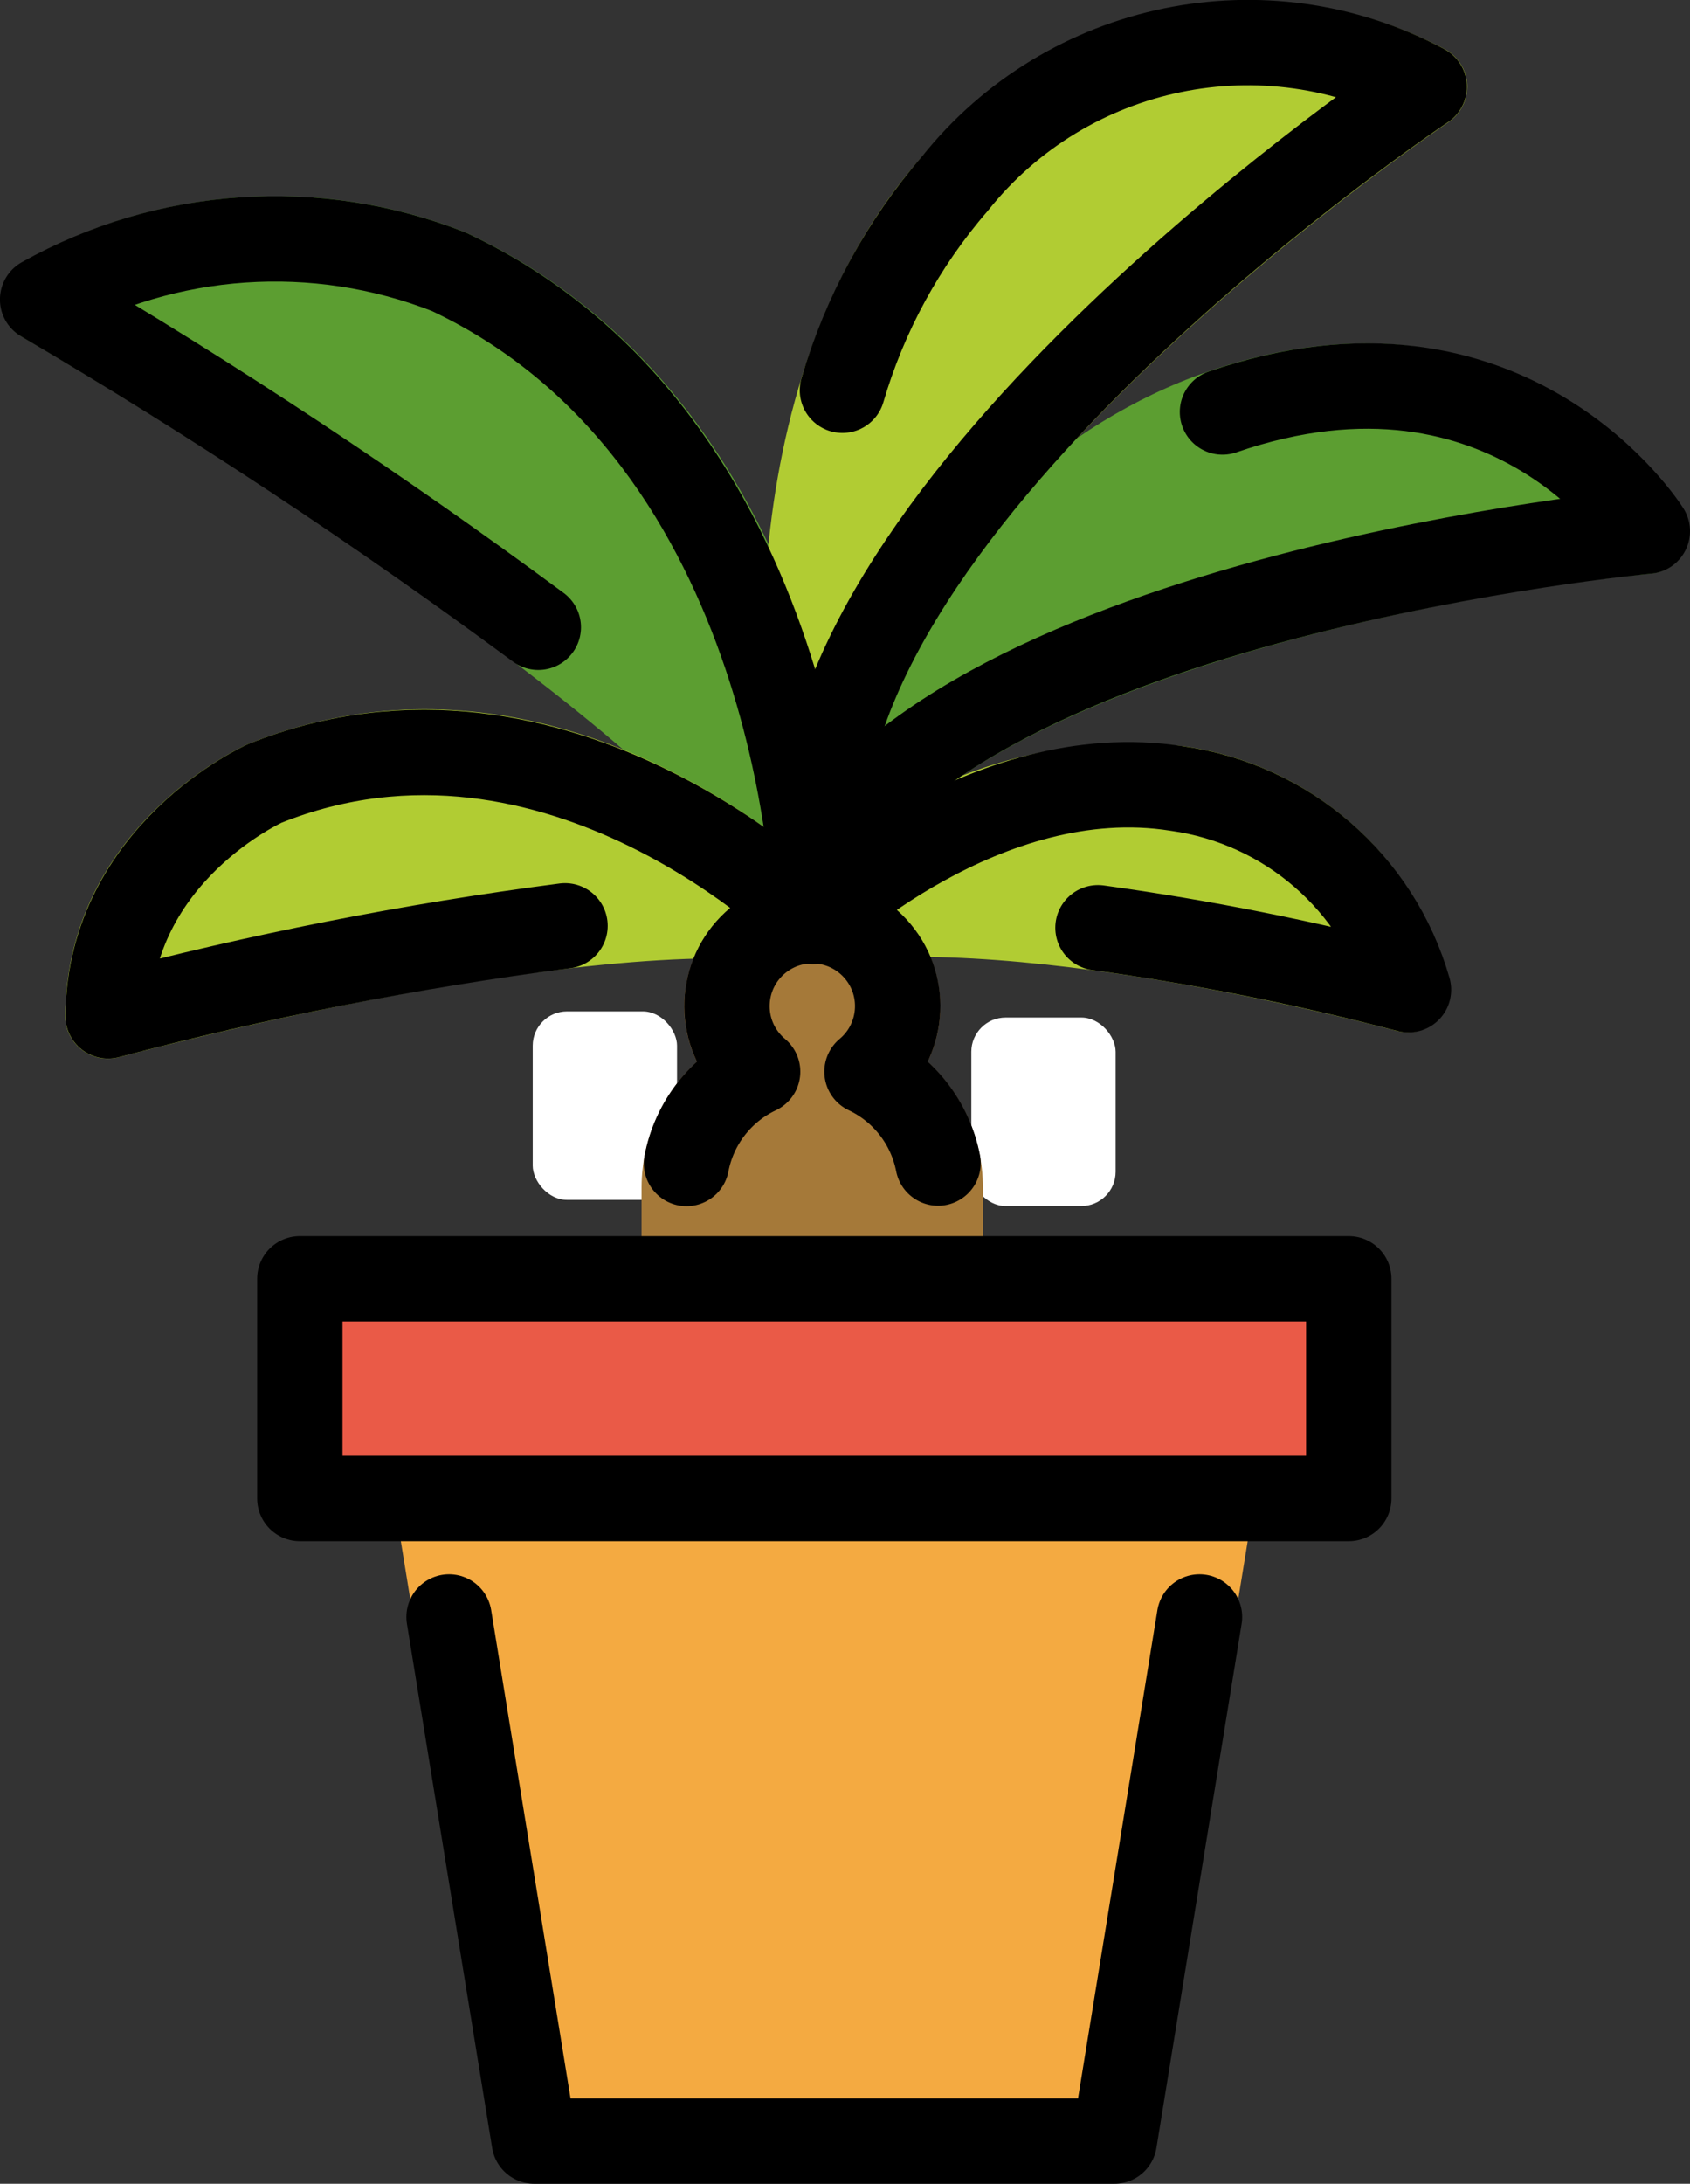 <?xml version="1.0" encoding="UTF-8" standalone="no"?>
<svg
   id="emoji"
   viewBox="0 0 39.607 51.151"
   version="1.1"
   sodipodi:docname="1fab4.svg"
   width="39.607"
   height="51.151"
   xmlns:inkscape="http://www.inkscape.org/namespaces/inkscape"
   xmlns:sodipodi="http://sodipodi.sourceforge.net/DTD/sodipodi-0.dtd"
   xmlns="http://www.w3.org/2000/svg"
   xmlns:svg="http://www.w3.org/2000/svg">
  <rect x="0" y="0" width="39.607" height="51.151" fill="#333333" stroke="none"/>
  <defs
     id="defs13" />
  <sodipodi:namedview
     id="namedview13"
     pagecolor="#ffffff"
     bordercolor="#000000"
     borderopacity="0.25"
     inkscape:showpageshadow="2"
     inkscape:pageopacity="0.0"
     inkscape:pagecheckerboard="0"
     inkscape:deskcolor="#d1d1d1" />
  <g
     id="color"
     transform="translate(-16.154,-9.978)">
    <rect
       x="38.918"
       y="33.812"
       rx="0.803"
       ry="0.803"
       width="3.382"
       height="4.416"
       fill="#ffffff"
       id="rect1" />
    <rect
       x="28.639"
       y="33.668"
       rx="0.803"
       ry="0.803"
       width="3.382"
       height="4.416"
       fill="#ffffff"
       id="rect2" />
    <path
       fill="#f4aa41"
       d="M 42.269,60.958 H 28.675 c -0.407,-2e-4 -0.753,-0.295 -0.819,-0.696 l -2.449,-15.05 c -0.073,-0.452 0.233,-0.878 0.685,-0.951 2e-4,0 5e-4,0 7e-4,-1e-4 0.453,-0.074 18.307,-0.074 18.757,0 0.452,0.073 0.759,0.499 0.686,0.951 0,2e-4 0,4e-4 0,6e-4 l -2.449,15.05 c -0.066,0.401 -0.412,0.696 -0.819,0.696 z"
       id="path2" />
    <path
       fill="#ea5a47"
       d="M 47.763,45.908 H 23.181 c -0.458,2e-4 -0.829,-0.371 -0.829,-0.828 v -5.148 c -2e-4,-0.458 0.371,-0.829 0.828,-0.829 h 24.584 c 0.458,-3e-4 0.829,0.371 0.829,0.828 v 5.148 c 3e-4,0.458 -0.371,0.829 -0.828,0.829 z"
       id="path3" />
    <path
       fill="#5c9e31"
       d="m 35.272,32.352 c -0.426,-4e-4 -0.805,-0.271 -0.944,-0.674 -1.259,-3.651 -13.176,-11.21 -17.661,-13.814 -0.478,-0.277 -0.64,-0.889 -0.363,-1.367 0.087,-0.149 0.21,-0.274 0.359,-0.361 3.188,-1.801 7.02,-2.06 10.422,-0.705 l 0.018,0.009 c 8.829,4.134 9.161,15.413 9.171,15.892 0.01,0.492 -0.34,0.918 -0.824,1.005 -0.058,0.011 -0.117,0.016 -0.177,0.016 z"
       id="path4" />
    <path
       fill="#b1cc33"
       d="m 50.095,12.842 c 0.459,-0.308 0.582,-0.93 0.274,-1.389 -0.084,-0.124 -0.194,-0.229 -0.323,-0.305 C 45.896,8.942 40.766,9.975 37.793,13.614 32.942,19.074 34.054,27.667 34.375,29.578 32.05,27.86 27.322,25.258 21.98,27.403 c -0.013,0.005 -0.025,0.01 -0.037,0.016 -0.172,0.076 -4.204,1.936 -4.261,6.343 -0.007,0.552 0.434,1.005 0.986,1.013 0.005,0 0.009,0 0.014,0 0.089,0 0.178,-0.012 0.264,-0.035 0.108,-0.029 10.837,-2.932 16.073,-2.196 l 0.016,0.002 0.012,0.002 c 0.059,0.004 0.118,0.004 0.176,-0.002 0.041,0.002 0.082,0.002 0.123,-7e-4 l 0.01,-0.001 0.01,-0.001 c 4.871,-0.758 13.426,1.556 13.513,1.579 0.086,0.023 0.175,0.035 0.264,0.035 0.552,3e-4 1,-0.447 1,-0.999 0,-0.077 -0.009,-0.153 -0.026,-0.228 -0.802,-2.907 -3.256,-5.059 -6.243,-5.474 h -9e-4 c -2.629,-0.287 -5.273,0.391 -7.44,1.907 0.174,-7.421 13.525,-16.43 13.663,-16.521 z"
       id="path5" />
    <path
       fill="#5c9e31"
       d="m 35.194,31.323 c -0.552,-4e-4 -1,-0.449 -0.999,-1.001 0,-0.109 0.018,-0.217 0.053,-0.32 0.123,-0.361 3.082,-8.857 10.213,-11.318 v 0 c 7.412,-2.561 11.094,3.147 11.131,3.204 0.293,0.468 0.151,1.086 -0.317,1.379 -0.133,0.083 -0.283,0.134 -0.439,0.148 -4.326,0.4 -16.129,2.507 -18.761,7.383 -0.175,0.324 -0.513,0.526 -0.881,0.525 z m 9.593,-11.694 z"
       id="path6" />
    <path
       fill="#a57939"
       d="m 31.19,39.102 v -1.32 c 0.004,-1.116 0.475,-2.18 1.297,-2.934 -0.195,-0.402 -0.297,-0.844 -0.297,-1.291 0,-1.657 1.343,-3 3,-3 1.657,0 3,1.343 3,3 -10e-5,0.447 -0.102,0.889 -0.297,1.291 0.822,0.755 1.292,1.818 1.297,2.934 v 1.32 z"
       id="path7" />
  </g>
  <g
     id="line"
     transform="translate(-16.154,-9.978)">
    <rect
       x="23.181"
       y="39.931"
       width="24.583"
       height="5.147"
       fill="none"
       stroke="#000000"
       stroke-linecap="round"
       stroke-linejoin="round"
       stroke-width="2"
       id="rect7" />
    <polyline
       fill="none"
       stroke="#000000"
       stroke-linecap="round"
       stroke-linejoin="round"
       stroke-width="2"
       points="26.678 47.853 28.675 60.129 42.269 60.129 44.266 47.853"
       id="polyline7" />
    <path
       fill="none"
       stroke="#000000"
       stroke-linecap="round"
       stroke-linejoin="round"
       stroke-width="2"
       d="m 38.138,37.221 c -0.183,-0.938 -0.801,-1.733 -1.665,-2.141 0.848,-0.708 0.962,-1.969 0.254,-2.817 -0.708,-0.848 -1.969,-0.962 -2.817,-0.254 -0.848,0.708 -0.962,1.969 -0.254,2.817 0.077,0.092 0.162,0.177 0.254,0.254 -0.867,0.41 -1.487,1.209 -1.667,2.151"
       id="path8" />
    <path
       fill="none"
       stroke="#000000"
       stroke-linecap="round"
       stroke-linejoin="round"
       stroke-width="2"
       d="m 41.886,31.709 c 2.453,0.338 4.883,0.823 7.278,1.452 -0.719,-2.505 -2.846,-4.352 -5.427,-4.713 -4.499,-0.714 -8.525,3.113 -8.525,3.113"
       id="path9" />
    <path
       fill="none"
       stroke="#000000"
       stroke-linecap="round"
       stroke-linejoin="round"
       stroke-width="2"
       d="m 35.258,31.347 c 0,0 -0.228,-11.089 -8.595,-15.007 -3.108,-1.217 -6.598,-0.977 -9.51,0.653 4.005,2.353 7.882,4.916 11.617,7.678"
       id="path10" />
    <path
       fill="none"
       stroke="#000000"
       stroke-linecap="round"
       stroke-linejoin="round"
       stroke-width="2"
       d="m 35.195,31.556 c 0,0 -5.959,-5.985 -12.839,-3.226 0,0 -3.621,1.624 -3.67,5.443 3.521,-0.934 7.098,-1.639 10.71,-2.109"
       id="path11" />
    <path
       fill="none"
       stroke="#000000"
       stroke-linecap="round"
       stroke-linejoin="round"
       stroke-width="2"
       d="m 35.212,30.323 c 3.466,-6.421 19.549,-7.904 19.549,-7.904 0,0 -3.207,-5.12 -9.957,-2.791"
       id="path12" />
    <path
       fill="none"
       stroke="#000000"
       stroke-linecap="round"
       stroke-linejoin="round"
       stroke-width="2"
       d="M 35.419,29.772 C 35.115,21.631 49.532,12.01 49.532,12.01 c -3.734,-1.992 -8.357,-1.038 -10.998,2.268 -1.216,1.406 -2.115,3.057 -2.637,4.841"
       id="path13" />
  </g>
</svg>
